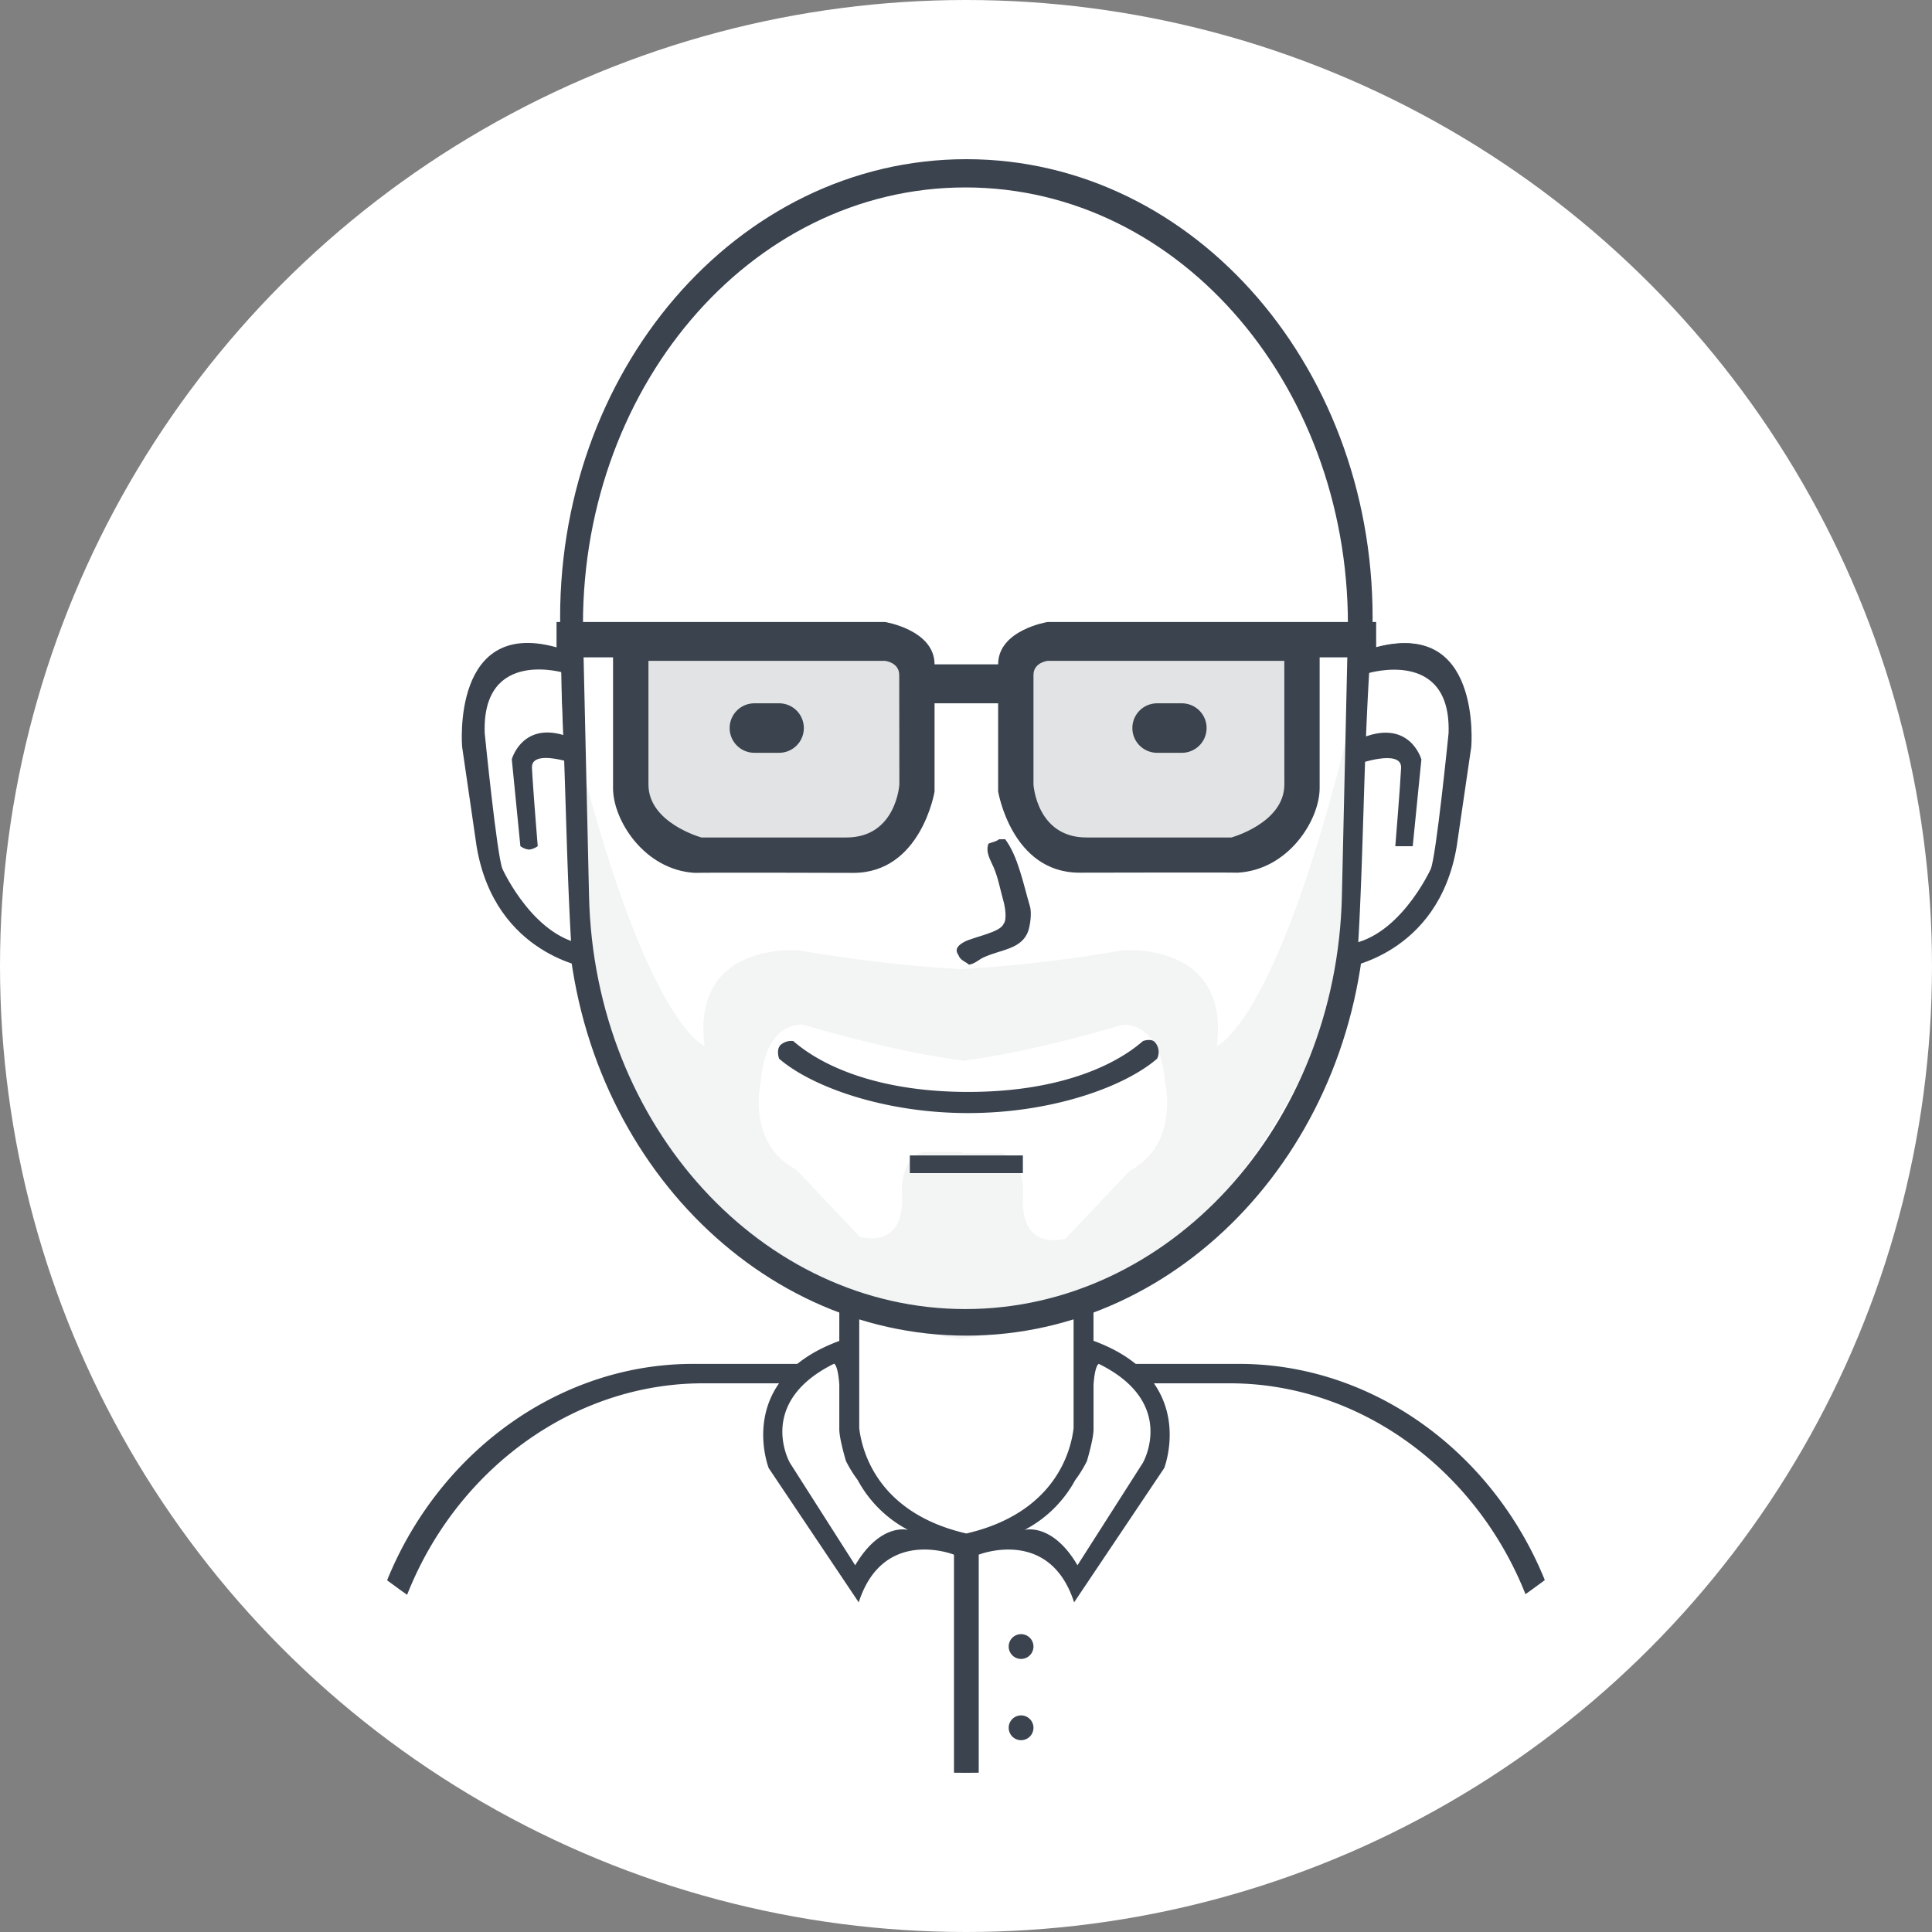 <?xml version="1.0" encoding="UTF-8" standalone="no"?>
<!-- Created with Inkscape (http://www.inkscape.org/) -->

<svg
   xmlns:dc="http://purl.org/dc/elements/1.1/"
   xmlns:cc="http://creativecommons.org/ns#"
   xmlns:rdf="http://www.w3.org/1999/02/22-rdf-syntax-ns#"
   xmlns:svg="http://www.w3.org/2000/svg"
   xmlns="http://www.w3.org/2000/svg"
   xmlns:sodipodi="http://sodipodi.sourceforge.net/DTD/sodipodi-0.dtd"
   xmlns:inkscape="http://www.inkscape.org/namespaces/inkscape"
   width="560px"
   height="560px"
   viewBox="0 0 560 560"
   version="1.1"
   id="SVGRoot"
   inkscape:version="0.92.3 (2405546, 2018-03-11)"
   sodipodi:docname="avatar01.svg">
  <rect x="0" y="0" width="560" height="560" fill="#808080" stroke="none"/>
  <sodipodi:namedview
     id="base"
     pagecolor="#ffffff"
     bordercolor="#666666"
     borderopacity="1.0"
     inkscape:pageopacity="0.0"
     inkscape:pageshadow="2"
     inkscape:zoom="0.91428571"
     inkscape:cx="130.15625"
     inkscape:cy="280"
     inkscape:document-units="px"
     inkscape:current-layer="layer1"
     showgrid="false"
     inkscape:window-width="2560"
     inkscape:window-height="1019"
     inkscape:window-x="0"
     inkscape:window-y="33"
     inkscape:window-maximized="1" />
  <defs
     id="defs1119">
    <clipPath
       id="clip-path-13">
      <circle
         class="cls-2"
         cx="1960"
         cy="280"
         r="280"
         id="circle45" />
    </clipPath>
  </defs>
  <g
     id="layer1"
     inkscape:groupmode="layer"
     inkscape:label="Capa 1">
    <circle
       class="cls-1"
       cx="280"
       cy="280"
       r="280"
       id="circle1017"
       style="fill:#ffffff" />
    <g
       class="cls-27"
       clip-path="url(#clip-path-13)"
       id="g1069"
       transform="translate(-1680.045,-46.14)">
      <path
         id="path1019"
         data-name="body-bg"
         class="cls-1"
         d="m 1787.34,562.61 c 0,0 -14.39,-110.95 96.52,-121 h 26.62 c 0,0 8.72,-5.63 14.85,-5.63 v -15.85 c 0,0 33.23,16.57 67.59,0.51 V 435 c 0,0 1.46,-2.75 16.38,7.16 h 39.94 c 0,0 84.91,10.48 84.91,120.47 z"
         inkscape:connector-curvature="0"
         style="fill:#ffffff" />
      <path
         id="path1021"
         data-name="Rounded Rectangle 13 copy 4"
         class="cls-4"
         d="m 2130.87,566.92 h -348 l 1.65,-28.24 c 3.23,-55.13 46.66,-97.21 96.37,-97.21 H 1915 a 23.42,23.42 0 0 0 -5,5.63 h -26.15 c -47.91,0 -89.77,40.5 -92.88,93.57 l -1.15,19.59 H 2130 l -0.63,-19.59 c -3.11,-53.07 -45,-93.57 -92.89,-93.57 h -26.17 a 21.65,21.65 0 0 0 -4.41,-5.63 h 33.3 c 49.71,0 93.14,42.08 96.37,97.21 l 1.65,28.24 z M 1995.73,447.1 h -1.79 v -5.63 h 2 c -0.13,1.47 -0.21,3.31 -0.21,5.63 z m -72,-5.63 h 2.13 v 5.63 H 1924 c 0,-2.39 -0.13,-4.22 -0.29,-5.63 z"
         inkscape:connector-curvature="0"
         style="fill:#3b434f" />
      <path
         id="path1023"
         data-name="Ellipse 5"
         class="cls-4"
         d="m 1976,519.81 a 3.59,3.59 0 1 1 -3.58,3.58 3.58,3.58 0 0 1 3.58,-3.58 z"
         inkscape:connector-curvature="0"
         style="fill:#3b434f" />
      <path
         id="path1025"
         data-name="Ellipse 5 copy"
         class="cls-4"
         d="m 1976,543.36 a 3.59,3.59 0 1 1 -3.58,3.59 3.58,3.58 0 0 1 3.58,-3.59 z"
         inkscape:connector-curvature="0"
         style="fill:#3b434f" />
      <path
         id="path1027"
         data-name="Shape 2 copy 9"
         class="cls-4"
         d="m 2017.49,471.68 -26.11,38.91 c -7.1,-22 -27.65,-13.82 -27.65,-13.82 v 65 a 3.63,3.63 0 0 1 -7.17,0 v -65 c -0.16,-0.07 -20.54,-8.1 -27.61,13.82 l -26.09,-38.91 c 0,0 -10.09,-25.65 20.46,-36.86 V 423 h 5.78 v 37.1 c 0.74,6.38 5.13,24.56 31.05,30.53 25.94,-6 30.34,-24.15 31.08,-30.53 V 423 h 5.77 v 11.78 c 30.59,11.22 20.49,36.9 20.49,36.9 z m -88.84,3.45 a 36.53,36.53 0 0 1 -3.4,-5.5 c 0,0 -1.93,-6.4 -1.93,-9.21 v -13 c -0.43,-5.86 -1.53,-6 -1.53,-6 C 1899,452.7 1909,470.15 1909,470.15 l 18.93,29.69 c 7.39,-12.52 15.34,-10.24 15.34,-10.24 a 35.17,35.17 0 0 1 -14.62,-14.47 z m 69.9,-33.66 c 0,0 -1.1,0.1 -1.54,6 v 13 c 0,2.81 -1.93,9.21 -1.93,9.21 a 36.53,36.53 0 0 1 -3.4,5.5 35.23,35.23 0 0 1 -14.68,14.42 c 0,0 8,-2.28 15.36,10.24 l 18.95,-29.69 c 0,0 10.06,-17.45 -12.76,-28.68 z"
         inkscape:connector-curvature="0"
         style="fill:#3b434f" />
      <path
         id="path1029"
         data-name="2 copy 5"
         class="cls-1"
         d="m 1960.4,100 c 63.7,0 114,59.52 112.34,131 l -1.74,76 c -1.54,67.38 -51,120.64 -110.6,120.64 -59.6,0 -109.05,-53.25 -110.59,-120.64 l -1.74,-76 c -1.64,-71.52 48.64,-131 112.33,-131 z"
         inkscape:connector-curvature="0"
         style="fill:#ffffff" />
      <path
         id="path1031"
         data-name="2 line"
         class="cls-4"
         d="m 2077.86,228.64 -1.82,79.1 c -1.62,70.12 -53.48,125.54 -115.89,125.54 -62.41,0 -114.28,-55.42 -115.89,-125.54 l -1.82,-79.1 c -1.71,-74.42 51,-136.36 117.71,-136.36 66.71,0 119.42,61.94 117.71,136.36 z m -118,-128.17 c -62.82,0 -112.41,59.06 -110.8,130 l 1.72,75.42 c 1.52,66.85 50.34,119.69 109.08,119.69 58.74,0 107.6,-52.82 109.14,-119.67 l 1.71,-75.42 c 1.6,-70.96 -47.99,-130.02 -110.82,-130.02 z"
         inkscape:connector-curvature="0"
         style="fill:#3b434f" />
      <path
         id="path1033"
         data-name="1 copy 4"
         class="cls-15"
         d="m 2074.66,241.79 -5.12,84 c 0,0 -22.74,96.89 -110.54,108.37 v 0.14 l -0.51,-0.07 -0.52,0.07 v -0.14 c -87.85,-11.48 -110.59,-108.4 -110.59,-108.4 l -5.12,-84 c 22.8,101.19 42,107.52 42,107.52 -3.88,-30.69 27.65,-27.65 27.65,-27.65 a 395.52,395.52 0 0 0 46.6,5.4 395.63,395.63 0 0 0 46.59,-5.4 c 0,0 31.53,-3 27.65,27.65 -0.07,0.03 19.11,-6.28 41.91,-107.49 z m -56.93,117.93 c -1.49,-18.05 -12.38,-16.52 -12.38,-16.52 -19.35,5.69 -34.54,8.85 -46.4,10.46 v -0.12 c -11.79,-1.59 -26.87,-4.73 -46.08,-10.37 0,0 -10.81,-1.52 -12.29,16.38 0,0 -4.34,17.94 10.24,25.6 l 18.43,19.46 c 0,0 12.6,4 12.29,-11.27 0,0 -1.28,-11.38 6.14,-13.31 H 1959 v 0.34 h 11.34 c 7.48,1.95 6.19,13.42 6.19,13.42 -0.31,15.38 12.37,11.36 12.37,11.36 l 18.57,-19.62 c 14.63,-7.73 10.26,-25.81 10.26,-25.81 z"
         inkscape:connector-curvature="0"
         style="opacity:0.06;isolation:isolate;fill:#3b434f" />
      <path
         id="path1035"
         data-name="usta"
         class="cls-4"
         d="m 2015.44,353 c -9.3,8.08 -30.32,15.77 -54.78,15.77 -24.46,0 -45.48,-7.69 -54.79,-15.77 0,0 -0.95,-2.62 0.45,-4 a 4.73,4.73 0 0 1 3.65,-1.11 c 9.3,8.08 26.22,14.75 50.69,14.75 24.47,0 41.39,-6.67 50.69,-14.75 0,0 2.27,-0.85 3.38,0.26 a 4.31,4.31 0 0 1 0.71,4.85 z"
         inkscape:connector-curvature="0"
         style="fill:#3b434f" />
      <path
         id="path1037"
         data-name="-"
         class="cls-4"
         d="m 1943.76,381.05 h 32.77 v 5.12 h -32.77 z"
         inkscape:connector-curvature="0"
         style="fill:#3b434f" />
      <path
         id="path1039"
         data-name="Shape 11 copy"
         class="cls-1"
         d="m 1842.31,240.18 a 12.25,12.25 0 0 0 -3.6,-1.73 17.15,17.15 0 0 0 -4.3,-0.75 c -0.41,0 -0.84,0 -1.27,0 -0.43,0 -0.89,0 -1.34,0.09 a 16.72,16.72 0 0 0 -2.79,0.54 15,15 0 0 0 -9.91,9.19 30.46,30.46 0 0 0 -2.1,10.48 c 0,1.08 -0.07,2.2 0,3.39 0.07,1.19 0.08,2.42 0.18,3.72 0.2,2.59 0.55,5.43 1.08,8.51 a 63.42,63.42 0 0 0 2.84,20 c 3.14,10.48 10.66,23.35 24.56,27 -1.6,-26.61 -1.65,-53.73 -3.32,-80.46 z"
         inkscape:connector-curvature="0"
         style="fill:#ffffff" />
      <path
         id="path1041"
         data-name="Shape 3"
         class="cls-4"
         d="m 1843.9,241.25 c 0,0 -24.22,-7.5 -23.36,17.39 0,0 3.6,36.09 5.17,39.42 0,0 9.51,21 25.2,21.95 v 0 l 0.19,6.77 c 0,0 -27.58,-3.54 -32.91,-35.32 l -4.2,-28.88 c 0,0 -3.27,-38.21 28.4,-28.5 v 0 l 1.51,7.17"
         inkscape:connector-curvature="0"
         style="fill:#3b434f" />
      <path
         id="path1043"
         data-name="Shape 4"
         class="cls-4"
         d="m 1835.91,291.4 a 5.26,5.26 0 0 1 -2.52,1 5.15,5.15 0 0 1 -2.51,-1 l -2.49,-25.18 c 0,0 3.44,-12.4 18.07,-5.85 l 0.35,7.2 c 0,0 -12.84,-4.55 -12.57,1.12 0.25,5.45 1.67,22.71 1.67,22.71 z"
         inkscape:connector-curvature="0"
         style="fill:#3b434f" />
      <path
         id="path1045"
         data-name="Shape 11 copy_1"
         class="cls-23"
         d="m 2078.73,240.24 a 12.4,12.4 0 0 1 3.62,-1.73 17.23,17.23 0 0 1 4.31,-0.75 c 0.42,0 0.84,0 1.28,0 0.44,0 0.89,0 1.35,0.09 a 17,17 0 0 1 2.8,0.54 15.08,15.08 0 0 1 9.95,9.18 30.66,30.66 0 0 1 2.1,10.44 c 0.05,1.07 0.06,2.2 0,3.38 -0.06,1.18 -0.08,2.42 -0.18,3.72 -0.2,2.59 -0.55,5.42 -1.08,8.51 a 63.1,63.1 0 0 1 -2.86,20 c -3.15,10.47 -10.71,23.33 -24.67,27 1.61,-26.6 1.66,-53.7 3.34,-80.41 z"
         inkscape:connector-curvature="0"
         style="fill:#f7fbfb" />
      <path
         id="path1047"
         data-name="Shape 3_1"
         class="cls-4"
         d="m 2075.93,241.31 c 0,0 24.32,-7.5 23.46,17.38 0,0 -3.62,36.07 -5.19,39.39 0,0 -9.55,21 -25.31,21.93 v 0 l -0.19,6.77 c 0,0 27.7,-3.53 33.05,-35.3 l 4.22,-28.85 c 0,0 3.28,-38.19 -28.53,-28.48 v 0 l -1.51,7.16"
         inkscape:connector-curvature="0"
         style="fill:#3b434f" />
      <path
         id="path1049"
         data-name="Shape 4_1"
         class="cls-4"
         d="m 2084,291.42 a 5.26,5.26 0 0 0 2.53,1 5.15,5.15 0 0 0 2.51,-1 l 2.51,-25.16 c 0,0 -3.46,-12.39 -18.16,-5.84 l -0.34,7.19 c 0,0 12.89,-4.55 12.62,1.12 -0.3,5.45 -1.67,22.69 -1.67,22.69 z"
         inkscape:connector-curvature="0"
         style="fill:#3b434f" />
      <path
         id="path1051"
         data-name="Shape 11"
         class="cls-1"
         d="m 2077,240.22 a 12.75,12.75 0 0 1 3.61,-1.74 17.06,17.06 0 0 1 4.3,-0.75 c 0.41,0 0.84,0 1.28,0 0.44,0 0.88,0 1.34,0.09 a 16.77,16.77 0 0 1 2.79,0.55 15,15 0 0 1 9.92,9.22 31.06,31.06 0 0 1 2.09,10.5 c 0.05,1.08 0.06,2.21 0,3.4 -0.06,1.19 -0.08,2.43 -0.18,3.74 q -0.29,3.9 -1.08,8.55 a 63.63,63.63 0 0 1 -2.84,20.13 c -3.14,10.53 -10.68,23.46 -24.59,27.16 1.6,-26.74 1.65,-54 3.32,-80.84 z"
         inkscape:connector-curvature="0"
         style="fill:#ffffff" />
      <path
         id="path1053"
         data-name="Shape 3_2"
         class="cls-4"
         d="m 2076.46,241.31 c 0,0 24.32,-7.5 23.46,17.38 0,0 -3.62,36.07 -5.19,39.39 0,0 -9.55,21 -25.31,21.93 v 0 l -0.2,6.77 c 0,0 27.71,-3.53 33.06,-35.3 l 4.22,-28.85 c 0,0 3.28,-38.19 -28.53,-28.48 v 0 l -1.51,7.16"
         inkscape:connector-curvature="0"
         style="fill:#3b434f" />
      <path
         id="path1055"
         data-name="Shape 4_2"
         class="cls-4"
         d="m 2084.48,291.42 h 5.05 l 2.51,-25.16 c 0,0 -3.46,-12.39 -18.16,-5.84 l -0.35,7.19 c 0,0 12.9,-4.55 12.63,1.12 -0.26,5.45 -1.68,22.69 -1.68,22.69 z"
         inkscape:connector-curvature="0"
         style="fill:#3b434f" />
      <path
         id="path1057"
         data-name="new vector shape done"
         class="cls-4"
         d="m 1969.62,289.4 h 1.79 c 3.71,5 5.21,12.77 7.17,19.46 0.61,2.07 0,5.7 -0.51,7.17 -1.94,5.37 -8,5.27 -13.06,7.68 -1.35,0.64 -2.35,1.76 -4.09,2.05 -1.14,-1 -2.52,-1.2 -3.08,-2.82 -1.38,-1.9 0.4,-3.09 1.8,-3.84 2.52,-1.35 10.33,-2.69 11.26,-5.12 1.16,-1.31 0.39,-5.27 0,-6.66 -1,-3.55 -1.47,-6.52 -2.82,-9.72 -0.89,-2.13 -2.46,-4.38 -1.53,-6.92 0.77,-0.33 2.45,-0.68 3.07,-1.28 z"
         inkscape:connector-curvature="0"
         style="fill:#3b434f" />
      <path
         id="path1059"
         data-name="Rounded Rectangle 8"
         class="cls-4"
         d="m 1898.71,250 h 7.16 a 7.17,7.17 0 1 1 0,14.34 h -7.16 a 7.17,7.17 0 0 1 0,-14.34 z"
         inkscape:connector-curvature="0"
         style="fill:#3b434f" />
      <path
         id="path1061"
         data-name="Rounded Rectangle 8 copy"
         class="cls-4"
         d="m 2015.44,250 h 7.17 a 7.17,7.17 0 1 1 0,14.34 h -7.17 a 7.17,7.17 0 0 1 0,-14.34 z"
         inkscape:connector-curvature="0"
         style="fill:#3b434f" />
      <path
         id="path1063"
         data-name="Rounded Rectangle 10"
         class="cls-28"
         d="m 1870,231.55 h 68.61 a 7.17,7.17 0 0 1 7.17,7.16 v 44 a 7.17,7.17 0 0 1 -7.17,7.17 H 1870 a 7.17,7.17 0 0 1 -7.17,-7.17 v -44 a 7.17,7.17 0 0 1 7.17,-7.16 z"
         inkscape:connector-curvature="0"
         style="opacity:0.15;isolation:isolate;fill:#3b434f" />
      <path
         id="path1065"
         data-name="Rounded Rectangle 10 copy"
         class="cls-28"
         d="m 1980.63,231.55 h 68.61 a 7.17,7.17 0 0 1 7.17,7.16 v 44 a 7.17,7.17 0 0 1 -7.17,7.17 h -68.61 a 7.17,7.17 0 0 1 -7.17,-7.17 v -44 a 7.17,7.17 0 0 1 7.17,-7.16 z"
         inkscape:connector-curvature="0"
         style="opacity:0.15;isolation:isolate;fill:#3b434f" />
      <path
         id="path1067"
         data-name="Shape 1 copy 5"
         class="cls-4"
         d="m 2062.55,236.67 v 37.89 c 0,9.25 -9,23.7 -23.75,24.53 -2.16,-0.1 -45.88,0 -45.88,0 -19.66,0 -23.56,-23.55 -23.56,-23.55 V 250 h -18.43 v 25.6 c 0,0 -3.9,23.55 -23.55,23.55 0,0 -43.72,-0.14 -45.89,0 -14.71,-0.83 -23.75,-15.28 -23.75,-24.53 v -37.95 h -16.38 v -10.24 h 95.23 c 0,0 14.34,2.31 14.34,12.28 h 18.43 c 0,-10 14.34,-12.28 14.34,-12.28 h 95.23 v 10.24 z m -121.86,5.12 c 0,-3.65 -4.1,-4.1 -4.1,-4.1 H 1868 v 35.84 c 0,11.17 15.37,15.36 15.37,15.36 h 42 c 14.45,0 15.36,-15.36 15.36,-15.36 z m 111.62,-4.1 h -68.61 c 0,0 -4.1,0.45 -4.1,4.1 v 31.74 c 0,0 0.92,15.36 15.36,15.36 h 42 c 0,0 15.36,-4.19 15.36,-15.36 z M 2038,299.13 c 0.28,0 0.56,0 0.83,0 0.27,0 -0.03,-0.02 -0.83,0 z m -156.48,0 c 0.28,0 0.55,0 0.83,0 -0.86,-0.02 -1.09,-0.03 -0.86,-0.04 z"
         inkscape:connector-curvature="0"
         style="fill:#3b434f" />
    </g>
  </g>
</svg>
